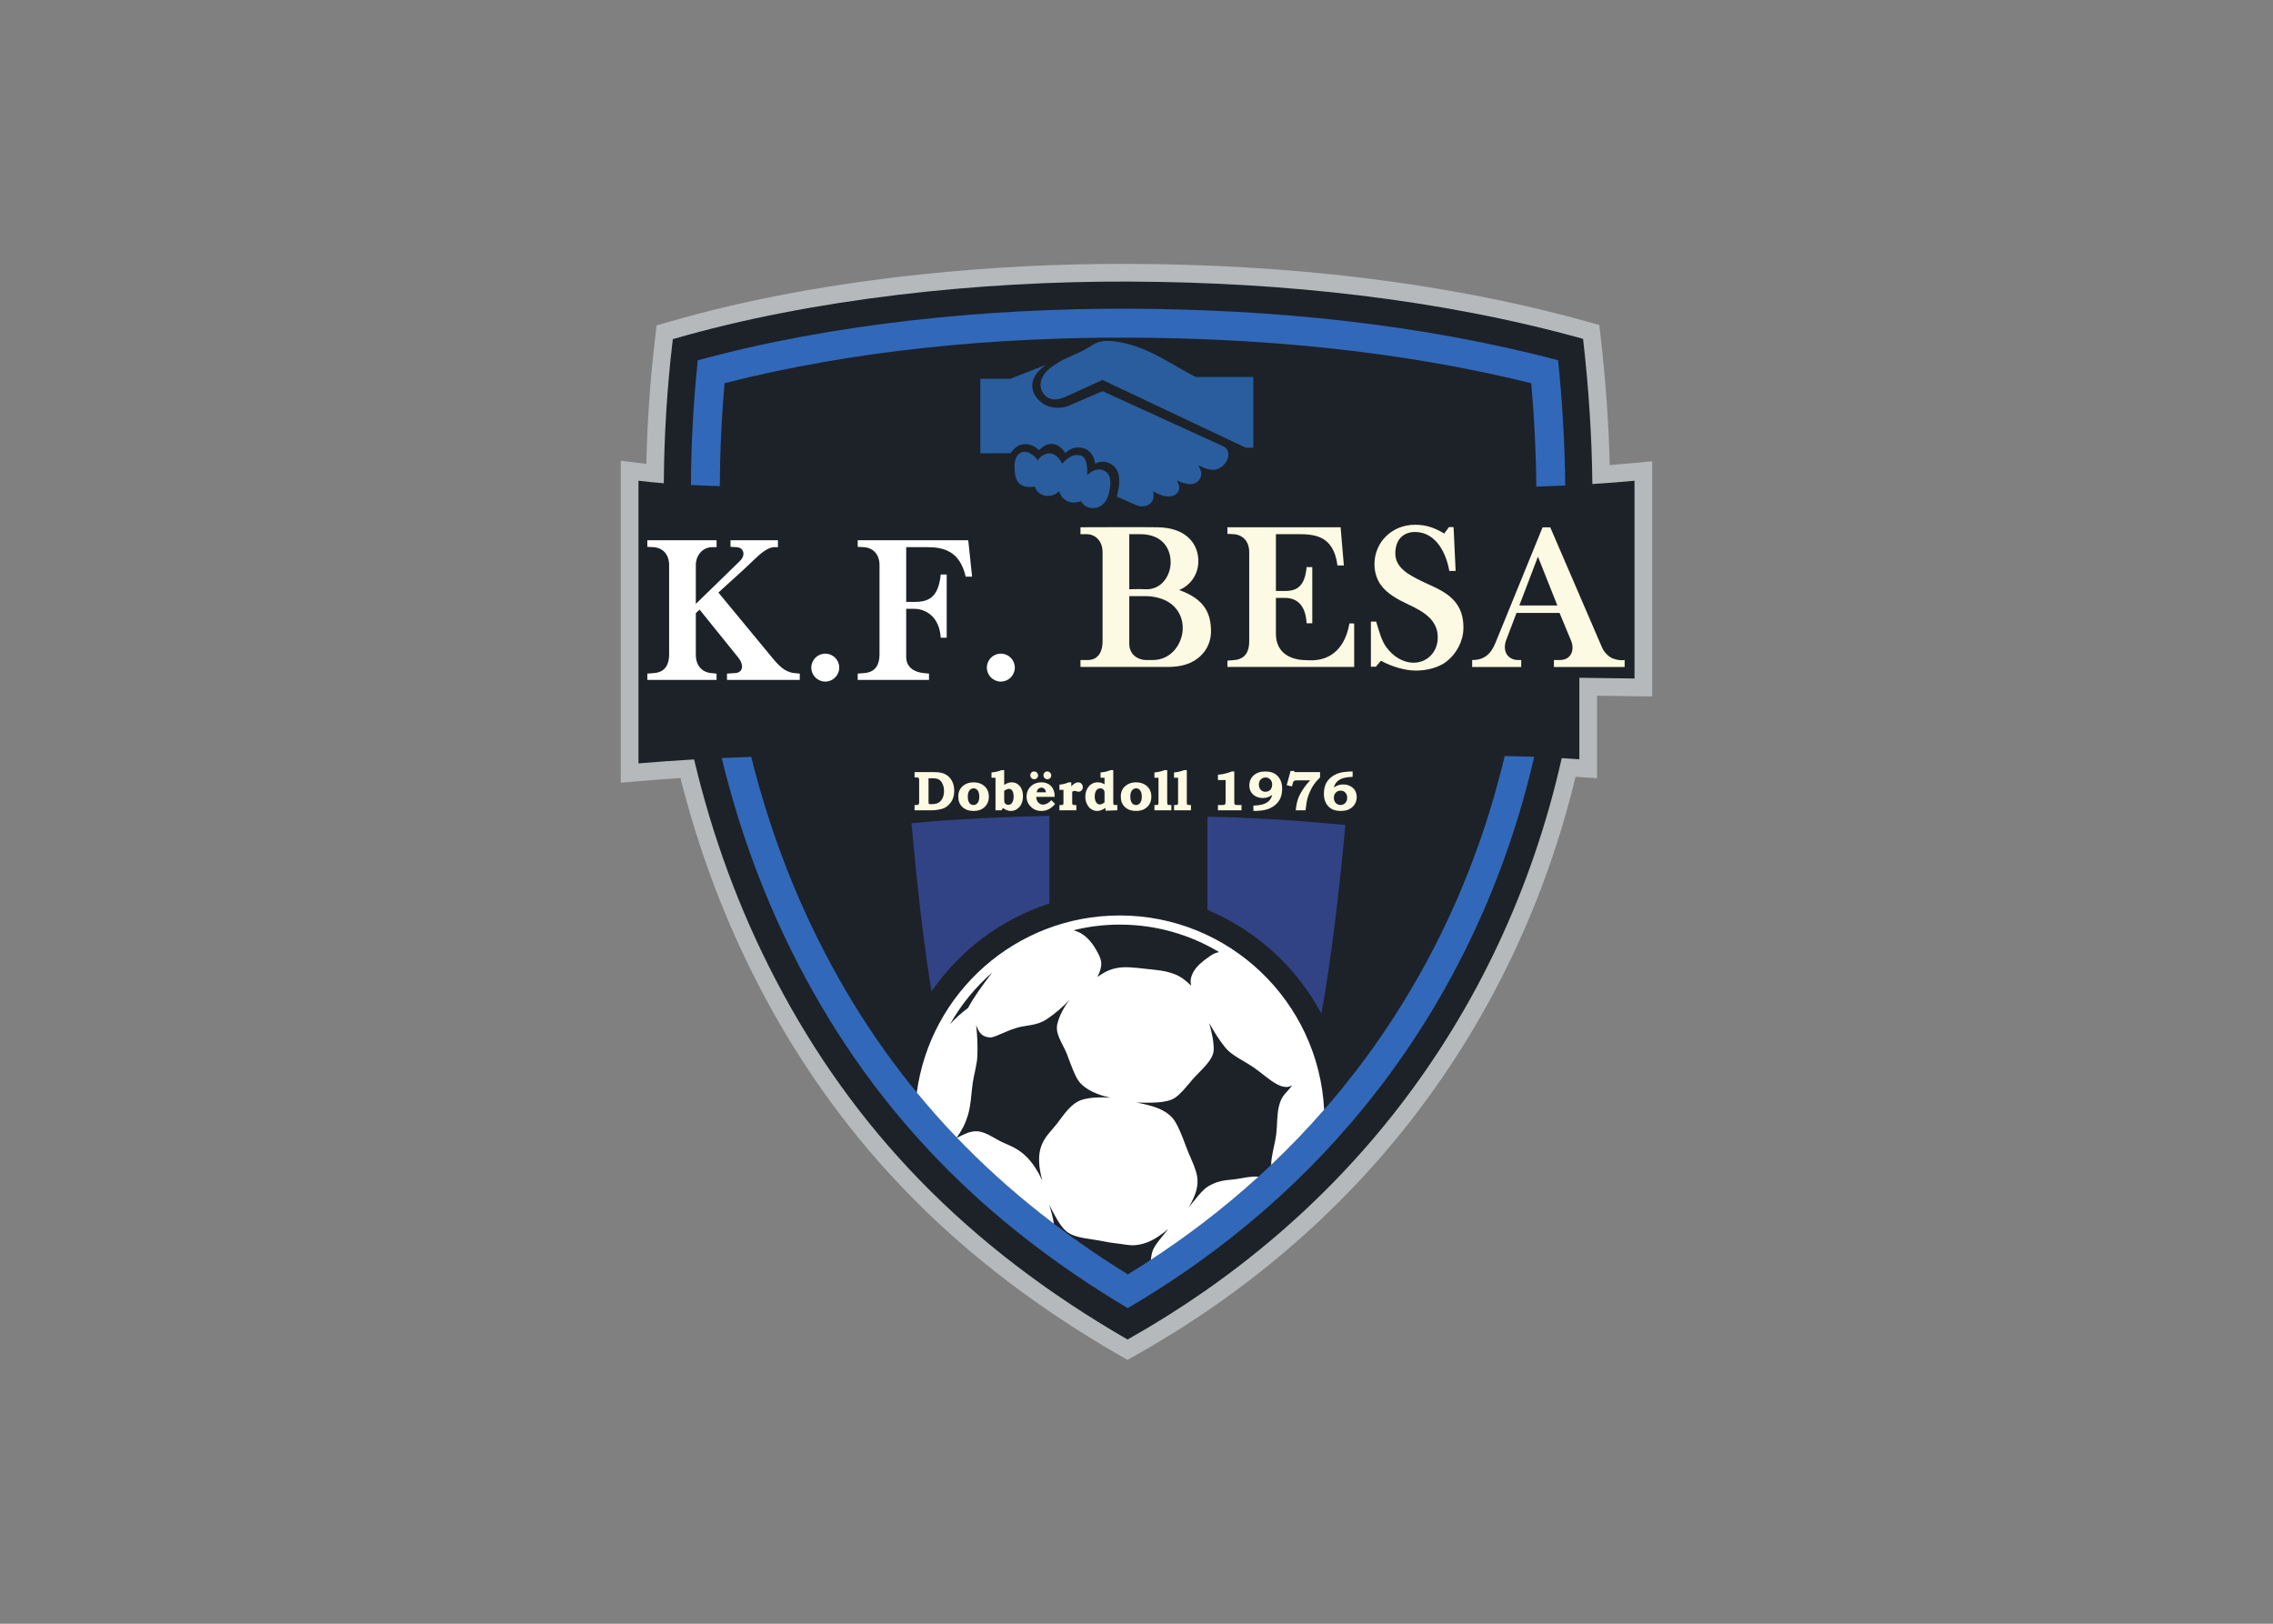 <svg clip-rule="evenodd" fill-rule="evenodd" stroke-linejoin="round" stroke-miterlimit="2" viewBox="0 0 560 400" xmlns="http://www.w3.org/2000/svg" xmlns:xlink="http://www.w3.org/1999/xlink"><rect x="0" y="0" width="560" height="400" fill="#808080" stroke="none"/><clipPath id="a"><path clip-rule="evenodd" d="m98.033 126.153c-10.465.247-20.998.695-31.464 1.683 1.157 12.768 2.492 25.595 4.564 38.369 6.445-9.354 15.869-16.497 26.899-20.062v-19.99zm36.047.202c10.466.18 20.999.897 31.464 1.884-1.168 12.893-3.304 31.797-5.491 43.017-5.642-10.583-14.828-18.989-25.973-23.636z"/></clipPath><clipPath id="b"><path clip-rule="evenodd" d="m98.033 126.153c-10.465.247-20.998.695-31.464 1.683 1.157 12.768 2.492 25.595 4.564 38.369 6.445-9.354 15.869-16.497 26.899-20.062v-19.99zm36.047.202c10.466.18 20.999.897 31.464 1.884-1.168 12.893-3.304 31.797-5.491 43.017-5.642-10.583-14.828-18.989-25.973-23.636z"/></clipPath><clipPath id="c"><path clip-rule="evenodd" d="m103.56 152.244c1.367.431 2.165.927 2.966 1.671.904.838 1.596 1.781 2.144 2.769.549.987.979 1.684 1.156 2.7.172.981-.228 2.39-.874 3.519 1.789-1.183 2.782-1.718 4.568-2.053 1.898-.355 4.214-.053 6.688.228 1.925.218 4.099.308 6.39 1.194 1.333.516 2.442 1.329 3.796 2.638-.385-1.225.039-2.419.602-3.341.686-1.116 1.725-2.097 3.651-3.418.74-.508 1.299-.759 2.094-.921-6.636-3.979-14.369-6.265-22.684-6.265-3.618 0-7.133.447-10.497 1.279zm10.497-3.366c24.991 0 45.402 19.637 46.646 44.318-3.834 4.392-7.872 8.592-12.092 12.594.047-2.34.885-4.691 1.176-7.116.229-1.899.133-4.281.58-6.19.315-1.332.737-2.121 1.349-2.869.475-.581 1.094-1.111 1.697-2.025-.965.695-2.223.429-3.423-.191-1.816-.942-3.223-2.408-5.745-4.104-1.939-1.303-4.656-2.531-6.046-4.222-1.363-1.657-2.477-3.464-3.707-5.651.613 2.292 1.061 4.318 1.016 6.113-.061 2.422-3.167 4.813-4.772 6.691-1.844 2.159-2.771 3.354-4.054 4.236-1.904 1.311-5.966 1.148-8.78 1.091 3.101.593 7.073 1.449 8.831 4.383 1.325 2.206 2.372 5.548 2.962 6.917.943 2.192 1.771 3.951 2.031 5.552.324 1.991-.141 4.025-1.916 7.043 1.648-1.927 3.019-3.948 4.47-4.803 2.709-1.593 4.464-1.304 6.901-1.714 1.426-.239 2.988-.618 4.538-.456-7.91 7.194-16.427 13.717-25.438 19.535.299-.193.598-.387.896-.582.041-.48.119-.993.25-1.55.381-1.638 1.986-3.288 3.727-5.515-2.666 2.279-4.915 3.47-7.464 3.709-1.449.137-2.694-.227-4.624-.427-1.545-.16-3.224-.577-4.809-.804-2.829-.402-5.057-.779-6.41-1.955-1.554-1.348-2.706-3.833-3.867-6.003.439 1.336.844 2.858 1.082 4.327 2.51 1.901 5.077 3.755 7.704 5.563-14.856-10.225-27.84-21.92-38.989-35.499 3.08-22.806 22.628-40.396 46.28-40.396zm6.141 79.185c-.217.14-.436.28-.652.419.217-.139.435-.28.652-.419zm-10.907-1.576c-.2-.134-.399-.268-.599-.402.2.135.399.269.599.402zm-32.413-26.96.065.068c1.655-.834 2.826-1.435 4.175-1.492 2.019-.088 3.891 1.34 5.506 2.169 2.077 1.065 4.094 1.517 6.298 3.76 1.181 1.203 2.393 2.996 3.484 5.285-.931-3.375-.929-5.877-.252-7.779.777-2.181 2.081-3.242 3.563-5.114 1.483-1.872 3.226-4.871 6.054-5.594 1.731-.441 3.783-.564 6.237-.383-2.769-.547-5.583-1.739-7.083-3.503-1.012-1.188-2.02-4.133-2.903-6.446-.884-2.312-2.753-4.534-2.179-6.89.425-1.745 1.339-3.597 2.829-5.569-1.649 1.821-3.403 3.251-5.18 4.458-2.358 1.604-4.694 1.34-6.933 2.018-2.713.821-5.179 2.3-6.132 2.201-1.657-.171-2.468-.922-3.109-2.879.271 2.481.358 4.617.28 7.05-.063 1.96-.777 4.234-1.05 6.128-.375 2.597-.402 5.118-1.135 7.521-.544 1.79-1.391 3.472-2.535 4.991zm-1.505-25.86c1.183-1.261 2.463-2.502 4.088-3.68 1.291-2.412 3.187-5.065 5.531-8.093-3.841 3.335-7.102 7.314-9.619 11.773z"/></clipPath><clipPath id="d"><path clip-rule="evenodd" d="m103.56 152.244c1.367.431 2.165.927 2.966 1.671.904.838 1.596 1.781 2.144 2.769.549.987.979 1.684 1.156 2.7.172.981-.228 2.39-.874 3.519 1.789-1.183 2.782-1.718 4.568-2.053 1.898-.355 4.214-.053 6.688.228 1.925.218 4.099.308 6.39 1.194 1.333.516 2.442 1.329 3.796 2.638-.385-1.225.039-2.419.602-3.341.686-1.116 1.725-2.097 3.651-3.418.74-.508 1.299-.759 2.094-.921-6.636-3.979-14.369-6.265-22.684-6.265-3.618 0-7.133.447-10.497 1.279zm10.497-3.366c24.991 0 45.402 19.637 46.646 44.318-3.834 4.392-7.872 8.592-12.092 12.594.047-2.34.885-4.691 1.176-7.116.229-1.899.133-4.281.58-6.19.315-1.332.737-2.121 1.349-2.869.475-.581 1.094-1.111 1.697-2.025-.965.695-2.223.429-3.423-.191-1.816-.942-3.223-2.408-5.745-4.104-1.939-1.303-4.656-2.531-6.046-4.222-1.363-1.657-2.477-3.464-3.707-5.651.613 2.292 1.061 4.318 1.016 6.113-.061 2.422-3.167 4.813-4.772 6.691-1.844 2.159-2.771 3.354-4.054 4.236-1.904 1.311-5.966 1.148-8.78 1.091 3.101.593 7.073 1.449 8.831 4.383 1.325 2.206 2.372 5.548 2.962 6.917.943 2.192 1.771 3.951 2.031 5.552.324 1.991-.141 4.025-1.916 7.043 1.648-1.927 3.019-3.948 4.47-4.803 2.709-1.593 4.464-1.304 6.901-1.714 1.426-.239 2.988-.618 4.538-.456-7.91 7.194-16.427 13.717-25.438 19.535.299-.193.598-.387.896-.582.041-.48.119-.993.25-1.55.381-1.638 1.986-3.288 3.727-5.515-2.666 2.279-4.915 3.47-7.464 3.709-1.449.137-2.694-.227-4.624-.427-1.545-.16-3.224-.577-4.809-.804-2.829-.402-5.057-.779-6.41-1.955-1.554-1.348-2.706-3.833-3.867-6.003.439 1.336.844 2.858 1.082 4.327 2.51 1.901 5.077 3.755 7.704 5.563-14.856-10.225-27.84-21.92-38.989-35.499 3.08-22.806 22.628-40.396 46.28-40.396zm6.141 79.185c-.217.14-.436.28-.652.419.217-.139.435-.28.652-.419zm-10.907-1.576c-.2-.134-.399-.268-.599-.402.2.135.399.269.599.402zm-32.413-26.96.065.068c1.655-.834 2.826-1.435 4.175-1.492 2.019-.088 3.891 1.34 5.506 2.169 2.077 1.065 4.094 1.517 6.298 3.76 1.181 1.203 2.393 2.996 3.484 5.285-.931-3.375-.929-5.877-.252-7.779.777-2.181 2.081-3.242 3.563-5.114 1.483-1.872 3.226-4.871 6.054-5.594 1.731-.441 3.783-.564 6.237-.383-2.769-.547-5.583-1.739-7.083-3.503-1.012-1.188-2.02-4.133-2.903-6.446-.884-2.312-2.753-4.534-2.179-6.89.425-1.745 1.339-3.597 2.829-5.569-1.649 1.821-3.403 3.251-5.18 4.458-2.358 1.604-4.694 1.34-6.933 2.018-2.713.821-5.179 2.3-6.132 2.201-1.657-.171-2.468-.922-3.109-2.879.271 2.481.358 4.617.28 7.05-.063 1.96-.777 4.234-1.05 6.128-.375 2.597-.402 5.118-1.135 7.521-.544 1.79-1.391 3.472-2.535 4.991zm-1.505-25.86c1.183-1.261 2.463-2.502 4.088-3.68 1.291-2.412 3.187-5.065 5.531-8.093-3.841 3.335-7.102 7.314-9.619 11.773z"/></clipPath><clipPath id="e"><path clip-rule="evenodd" d="m103.56 152.244c1.367.431 2.165.927 2.966 1.671.904.838 1.596 1.781 2.144 2.769.549.987.979 1.684 1.156 2.7.172.981-.228 2.39-.874 3.519 1.789-1.183 2.782-1.718 4.568-2.053 1.898-.355 4.214-.053 6.688.228 1.925.218 4.099.308 6.39 1.194 1.333.516 2.442 1.329 3.796 2.638-.385-1.225.039-2.419.602-3.341.686-1.116 1.725-2.097 3.651-3.418.74-.508 1.299-.759 2.094-.921-6.636-3.979-14.369-6.265-22.684-6.265-3.618 0-7.133.447-10.497 1.279zm10.497-3.366c24.991 0 45.402 19.637 46.646 44.318-3.834 4.392-7.872 8.592-12.092 12.594.047-2.34.885-4.691 1.176-7.116.229-1.899.133-4.281.58-6.19.315-1.332.737-2.121 1.349-2.869.475-.581 1.094-1.111 1.697-2.025-.965.695-2.223.429-3.423-.191-1.816-.942-3.223-2.408-5.745-4.104-1.939-1.303-4.656-2.531-6.046-4.222-1.363-1.657-2.477-3.464-3.707-5.651.613 2.292 1.061 4.318 1.016 6.113-.061 2.422-3.167 4.813-4.772 6.691-1.844 2.159-2.771 3.354-4.054 4.236-1.904 1.311-5.966 1.148-8.78 1.091 3.101.593 7.073 1.449 8.831 4.383 1.325 2.206 2.372 5.548 2.962 6.917.943 2.192 1.771 3.951 2.031 5.552.324 1.991-.141 4.025-1.916 7.043 1.648-1.927 3.019-3.948 4.47-4.803 2.709-1.593 4.464-1.304 6.901-1.714 1.426-.239 2.988-.618 4.538-.456-7.91 7.194-16.427 13.717-25.438 19.535.299-.193.598-.387.896-.582.041-.48.119-.993.25-1.55.381-1.638 1.986-3.288 3.727-5.515-2.666 2.279-4.915 3.47-7.464 3.709-1.449.137-2.694-.227-4.624-.427-1.545-.16-3.224-.577-4.809-.804-2.829-.402-5.057-.779-6.41-1.955-1.554-1.348-2.706-3.833-3.867-6.003.439 1.336.844 2.858 1.082 4.327 2.51 1.901 5.077 3.755 7.704 5.563-14.856-10.225-27.84-21.92-38.989-35.499 3.08-22.806 22.628-40.396 46.28-40.396zm6.141 79.185c-.217.14-.436.28-.652.419.217-.139.435-.28.652-.419zm-10.907-1.576c-.2-.134-.399-.268-.599-.402.2.135.399.269.599.402zm-32.413-26.96.065.068c1.655-.834 2.826-1.435 4.175-1.492 2.019-.088 3.891 1.34 5.506 2.169 2.077 1.065 4.094 1.517 6.298 3.76 1.181 1.203 2.393 2.996 3.484 5.285-.931-3.375-.929-5.877-.252-7.779.777-2.181 2.081-3.242 3.563-5.114 1.483-1.872 3.226-4.871 6.054-5.594 1.731-.441 3.783-.564 6.237-.383-2.769-.547-5.583-1.739-7.083-3.503-1.012-1.188-2.02-4.133-2.903-6.446-.884-2.312-2.753-4.534-2.179-6.89.425-1.745 1.339-3.597 2.829-5.569-1.649 1.821-3.403 3.251-5.18 4.458-2.358 1.604-4.694 1.34-6.933 2.018-2.713.821-5.179 2.3-6.132 2.201-1.657-.171-2.468-.922-3.109-2.879.271 2.481.358 4.617.28 7.05-.063 1.96-.777 4.234-1.05 6.128-.375 2.597-.402 5.118-1.135 7.521-.544 1.79-1.391 3.472-2.535 4.991zm-1.505-25.86c1.183-1.261 2.463-2.502 4.088-3.68 1.291-2.412 3.187-5.065 5.531-8.093-3.841 3.335-7.102 7.314-9.619 11.773z"/></clipPath><clipPath id="f"><path clip-rule="evenodd" d="m82.276 26.454h6.823l8.085-3.143c-4.841 3.448-3.16 7.277-.351 8.973 1.801 1.086 4.246.911 5.534.356l7.782-3.355 27.473 12.544c2.11.963 1.308 3.926-.789 5.019-1.021.533-2.063.709-4.876-.657.469.757.815 1.551.703 2.238-.188 1.146-1.109 2.143-2.688 2.074-.758-.034-1.752-.364-2.846-.854.361.71.602 1.417.51 1.95-.205 1.174-1.448 1.905-3.005 1.682-.826-.119-1.871-.523-2.959-1.15.752 3.229-2.235 3.868-3.744 3.201l-4.524-1.998c.724-2.829.952-5.231-.545-6.805-.738-.777-2.447-1.745-4.392-.691-.281-2.023-1.372-3.068-2.433-3.469-1.202-.456-2.918-.359-4.363 1.033-.986-1.431-1.963-2.054-3.106-2.068-.889-.01-1.972.361-2.863 1.415-1.195-1.109-2.529-1.488-3.617-1.354-1.22.15-2.121.913-2.915 2.05l-6.894.021zm62.28-.399h-13.146c-2.633-1.335-5.233-2.956-7.806-4.351-2.313-1.254-4.604-2.293-6.874-2.957-2.341-.684-6.153-1.546-8.363-.279-1.007.578-1.81 1.113-2.794 1.62-2.515 1.294-4.186 1.617-6.952 3.611-2.844 2.05-3.103 4.499-2.037 6.022.94 1.345 2.472 2.064 5.319.766l8.227-3.754 32.696 15.456h1.73zm-54.491 20.455c.039 2.224.287 5.216 4.621 4.547.458 1.224 1.208 1.716 2.037 2 .771.264 2.379.219 3.494-.945.616 1.738 2.037 3.205 5.088 2.282.372 1.006 1.589 1.49 2.334 1.547 2.535.193 3.598-1.856 3.962-3.337.77-3.13.251-4.711-1.451-5.357-.773-.293-2.301-.041-3.499 1.182.136-2.277-.25-4.176-1.549-4.489-1.355-.327-2.647.194-4.16 1.902-.689-1.477-1.776-2.314-2.804-2.372-.798-.045-2.086.488-2.79 1.594-1.013-1.505-2.353-2.05-3.188-1.945-1.389.174-2.126 1.59-2.095 3.391z"/></clipPath><clipPath id="g"><path clip-rule="evenodd" d="m82.276 26.454h6.823l8.085-3.143c-4.841 3.448-3.16 7.277-.351 8.973 1.801 1.086 4.246.911 5.534.356l7.782-3.355 27.473 12.544c2.11.963 1.308 3.926-.789 5.019-1.021.533-2.063.709-4.876-.657.469.757.815 1.551.703 2.238-.188 1.146-1.109 2.143-2.688 2.074-.758-.034-1.752-.364-2.846-.854.361.71.602 1.417.51 1.95-.205 1.174-1.448 1.905-3.005 1.682-.826-.119-1.871-.523-2.959-1.15.752 3.229-2.235 3.868-3.744 3.201l-4.524-1.998c.724-2.829.952-5.231-.545-6.805-.738-.777-2.447-1.745-4.392-.691-.281-2.023-1.372-3.068-2.433-3.469-1.202-.456-2.918-.359-4.363 1.033-.986-1.431-1.963-2.054-3.106-2.068-.889-.01-1.972.361-2.863 1.415-1.195-1.109-2.529-1.488-3.617-1.354-1.22.15-2.121.913-2.915 2.05l-6.894.021zm62.28-.399h-13.146c-2.633-1.335-5.233-2.956-7.806-4.351-2.313-1.254-4.604-2.293-6.874-2.957-2.341-.684-6.153-1.546-8.363-.279-1.007.578-1.81 1.113-2.794 1.62-2.515 1.294-4.186 1.617-6.952 3.611-2.844 2.05-3.103 4.499-2.037 6.022.94 1.345 2.472 2.064 5.319.766l8.227-3.754 32.696 15.456h1.73zm-54.491 20.455c.039 2.224.287 5.216 4.621 4.547.458 1.224 1.208 1.716 2.037 2 .771.264 2.379.219 3.494-.945.616 1.738 2.037 3.205 5.088 2.282.372 1.006 1.589 1.49 2.334 1.547 2.535.193 3.598-1.856 3.962-3.337.77-3.13.251-4.711-1.451-5.357-.773-.293-2.301-.041-3.499 1.182.136-2.277-.25-4.176-1.549-4.489-1.355-.327-2.647.194-4.16 1.902-.689-1.477-1.776-2.314-2.804-2.372-.798-.045-2.086.488-2.79 1.594-1.013-1.505-2.353-2.05-3.188-1.945-1.389.174-2.126 1.59-2.095 3.391z"/></clipPath><g transform="matrix(1.08 0 0 1.08 152.67 64.73)"><path d="m113.841 249.102c-35.581-20.522-62.819-47.234-81.879-83.784-7.981-15.307-13.923-31.273-18.098-47.796-3.083.203-6.161.434-9.231.697l-4.383.374v-73.433l4.525.549c.438.053.874.104 1.312.152.203-9.678.886-19.34 2.028-28.915l.316-2.654 2.566-.746c18.759-5.452 38.4-8.841 57.813-10.892 15.737-1.664 31.624-2.462 47.448-2.401 34.984.134 70.854 3.819 104.597 13.214l2.62.729.309 2.702c1.111 9.699 1.832 19.471 2.07 29.249 1.757-.131 3.511-.279 5.265-.449l4.427-.427v53.646l-12.586-.161v18.826l-4.321-.302-.578-.04c-6.81 28.182-19.239 54.642-37 77.671-17.155 22.242-38.761 40.466-63.224 54.213l-2.004 1.126z" fill="#b5b9bb"/><path d="m12.125 17.425c31.921-9.277 70.083-13.264 104.118-13.133 35.117.135 70.84 3.965 103.528 13.067 1.301 11.353 2.009 22.422 2.118 33.112 3.15-.194 6.349-.436 9.618-.751v45.107l-12.588-.162v18.587c-1.395-.098-2.73-.183-4.017-.257-6.743 30.012-19.626 56.868-37.043 79.45-16.808 21.794-37.965 39.65-62.002 53.158-36.918-21.292-62.552-48.087-80.315-82.153-8.374-16.061-14.441-32.784-18.563-50.161-4.311.25-8.555.552-12.69.905v-64.475c1.927.234 3.854.424 5.781.58.063-10.797.733-21.792 2.055-32.874z" fill="#1c2228"/><path d="m115.894 238.446c22.003-12.854 41.472-29.566 57.063-49.783 17.333-22.473 29.31-48.382 35.664-75.969-2.371-.087-4.588-.141-6.733-.174-6.214 26.167-17.683 50.757-34.154 72.115-14.262 18.492-31.915 33.972-51.813 46.113-29.761-18.402-52.684-41.849-69.038-73.212-7.471-14.327-13.009-29.328-16.877-44.836-2.253.074-4.498.162-6.731.263 4.001 16.482 9.817 32.393 17.76 47.623 17.606 33.765 42.465 58.564 74.859 77.86zm99.808-187.645c-.086-9.542-.66-19.089-1.631-28.572-31.671-8.338-65.183-11.62-97.852-11.746-32.042-.123-67.256 3.263-98.405 11.771-.988 9.427-1.514 18.932-1.559 28.441 2.198.108 4.396.187 6.594.25.03-7.844.397-15.686 1.089-23.486 29.606-7.551 61.905-10.498 92.256-10.381 30.677.118 61.893 3.02 91.751 10.394.691 7.846 1.098 15.723 1.162 23.6 2.191-.08 4.384-.168 6.595-.271z" fill="#3268b9"/><g clip-path="url(#a)"><g clip-path="url(#b)"><path d="m66.569 126.153h98.975v45.103h-98.975z" fill="#314385"/></g></g><g clip-path="url(#c)"><g clip-path="url(#d)"><path d="m67.775 148.878h92.928v79.604h-92.928z" fill="#fff"/></g><g clip-path="url(#e)"><path d="m163.31 268.284c0 21.896-20.721 39.647-46.282 39.647s-46.282-17.751-46.282-39.647 20.722-39.647 46.282-39.647c25.561 0 46.282 17.751 46.282 39.647zm.181 0c0-21.982-20.803-39.803-46.464-39.803s-46.464 17.82-46.464 39.803 20.803 39.803 46.464 39.803 46.464-17.82 46.464-39.803z" fill="#fff"/></g></g><g fill="#fcfae2"><path d="m67.272 116.187h4.562c1.037 0 1.859.164 2.471.494.614.328 1.102.813 1.464 1.459.364.646.547 1.418.547 2.321 0 .628-.093 1.191-.278 1.685s-.46.941-.826 1.337c-.367.399-.759.697-1.179.897-.317.15-.765.273-1.346.369-.58.096-1.047.143-1.396.143h-4.018v-1.204h.299c.252 0 .421-.022.5-.064.079-.041.143-.11.191-.211.034-.079.051-.253.051-.52v-4.753c0-.267-.017-.437-.053-.516-.036-.077-.094-.134-.175-.174-.081-.039-.253-.058-.515-.058h-.299zm3.184 1.396v5.411c0 .183.01.296.029.339.034.062.084.104.147.128.065.021.219.034.466.034.682 0 1.215-.106 1.601-.315.386-.211.696-.547.933-1.011.236-.465.355-1.017.355-1.658 0-.632-.11-1.181-.334-1.65-.222-.467-.499-.797-.826-.988-.328-.192-.799-.288-1.411-.288h-.96z"/><path d="m80.71 118.515c.712 0 1.332.139 1.86.417.528.279.935.658 1.218 1.139.286.479.429 1.045.429 1.688 0 .974-.315 1.763-.948 2.374-.633.606-1.478.909-2.535.909-1.077 0-1.934-.305-2.57-.916-.616-.584-.923-1.373-.923-2.367 0-.651.141-1.214.42-1.685.281-.469.688-.847 1.221-1.131.531-.286 1.141-.428 1.828-.428zm.023 1.364c-.236 0-.46.073-.666.214-.209.141-.371.349-.483.624-.115.275-.173.625-.173 1.049 0 .437.058.798.168 1.086.113.288.269.499.467.637.195.136.413.204.651.204.367 0 .68-.153.942-.464.262-.309.394-.79.394-1.444 0-.633-.121-1.108-.366-1.426-.243-.319-.554-.48-.934-.48z"/><path d="m87.714 115.729v3.365c.346-.215.654-.367.923-.452.267-.085.537-.128.808-.128.707 0 1.29.258 1.753.773.536.598.806 1.397.806 2.396 0 1.012-.269 1.823-.808 2.437s-1.19.92-1.958.92c-.312 0-.611-.051-.898-.155-.285-.104-.586-.277-.899-.518l-.336.524h-1.372v-7.426h-.912v-1.212c.82-.058 1.581-.232 2.284-.524zm0 4.72v1.898c0 .381.033.646.092.789.06.145.166.264.318.36s.329.143.534.143c.345 0 .62-.141.822-.424.26-.354.388-.843.388-1.467 0-.586-.111-1.04-.331-1.359-.179-.26-.412-.389-.704-.389-.162 0-.337.038-.522.113-.186.074-.383.186-.597.336z"/><path d="m98.484 122.583.854.86c-.49.563-.99.969-1.5 1.221-.509.251-1.061.377-1.65.377-.948 0-1.747-.321-2.396-.963-.649-.643-.974-1.421-.974-2.333 0-.598.146-1.146.437-1.645.292-.496.694-.886 1.21-1.165.518-.281 1.102-.422 1.756-.422.415 0 .794.06 1.135.181.341.119.64.294.895.518.256.224.462.496.618.813.155.319.264.647.321.991.026.17.039.441.039.812h-4.201c.009.528.164.954.465 1.282.303.326.671.49 1.107.49.279 0 .584-.085.911-.253.328-.168.654-.423.973-.764zm-1.248-1.804c-.03-.25-.087-.446-.177-.59-.09-.143-.211-.257-.362-.343-.153-.085-.311-.127-.477-.127-.176 0-.346.044-.508.132s-.292.204-.39.356c-.098.149-.162.34-.189.573h2.103zm-2.697-4.748c.245 0 .458.091.64.274.181.183.272.396.272.641 0 .234-.087.437-.26.606-.173.171-.379.256-.62.256-.245 0-.458-.087-.635-.262s-.264-.388-.264-.637c0-.253.083-.464.249-.63.167-.165.374-.248.618-.248zm3.008 0c.243 0 .454.091.635.274.182.183.271.396.271.641 0 .234-.085.437-.26.606-.172.171-.377.256-.613.256-.249 0-.462-.087-.639-.262s-.267-.388-.267-.637c0-.253.083-.464.249-.63.167-.165.375-.248.624-.248z"/><path d="m103.02 118.515v.905c.335-.349.622-.588.865-.715.242-.126.477-.19.702-.19.203 0 .387.047.546.141.16.094.288.228.381.403.094.174.141.362.141.56 0 .261-.087.5-.26.711-.172.213-.415.319-.726.319-.084 0-.158-.006-.223-.019-.063-.013-.2-.053-.408-.126-.108-.031-.198-.049-.269-.049-.108 0-.288.068-.536.207v2.439c0 .209.014.343.046.407.032.062.083.107.154.136.069.03.224.045.462.045h.274v1.204h-3.852v-1.204h.318c.229 0 .372-.013.428-.039.055-.026.098-.068.127-.132.03-.062.045-.2.045-.417v-2.865h-.918v-1.197c.678-.042 1.383-.217 2.115-.524z"/><path d="m112.601 115.727v7.26c0 .288.013.462.037.522.025.06.068.104.127.134.063.03.22.045.479.045h.292v1.204l-2.707.093v-.643c-.393.262-.735.445-1.031.547-.294.1-.591.151-.887.151-.477 0-.918-.13-1.317-.39-.403-.259-.731-.645-.987-1.157-.256-.511-.383-1.08-.383-1.704 0-.632.13-1.206.39-1.72.26-.513.598-.903 1.017-1.165s.886-.392 1.401-.392c.266 0 .521.033.765.096.242.066.513.179.808.34v-1.479h-.91v-1.211c.516-.049.934-.113 1.257-.19.321-.077.671-.189 1.046-.341zm-1.997 7.38v-2.089c0-.263-.02-.448-.056-.557-.052-.153-.164-.29-.341-.407-.178-.115-.373-.175-.59-.175-.224 0-.433.069-.624.205-.189.134-.344.341-.454.62-.113.28-.171.627-.171 1.042 0 .58.128 1.044.382 1.393.196.274.456.411.779.411.143 0 .277-.022.407-.072.129-.047.352-.171.668-.371z"/><path d="m117.781 118.515c.712 0 1.331.139 1.86.417.527.279.934.658 1.217 1.139.286.479.429 1.045.429 1.688 0 .974-.314 1.763-.948 2.374-.633.606-1.479.909-2.534.909-1.077 0-1.934-.305-2.571-.916-.615-.584-.922-1.373-.922-2.367 0-.651.141-1.214.42-1.685.28-.469.688-.847 1.221-1.131.531-.286 1.141-.428 1.828-.428zm.025 1.364c-.237 0-.461.073-.667.214-.209.141-.37.349-.484.624s-.172.625-.172 1.049c0 .437.058.798.169 1.086.112.288.268.499.466.637.196.136.413.204.651.204.367 0 .68-.153.941-.464.262-.309.395-.79.395-1.444 0-.633-.121-1.108-.367-1.426-.243-.319-.553-.48-.932-.48z"/><path d="m124.904 115.73v7.302c0 .245.012.392.033.437.027.083.094.143.193.181.063.025.229.039.504.039h.217v1.204h-3.859v-1.204h.234c.252 0 .412-.018.482-.047.07-.032.123-.081.156-.152.033-.068.051-.221.051-.458v-5.566h-.924v-1.212c.744-.049 1.514-.223 2.307-.524z"/><path d="m129.376 115.73v7.302c0 .245.012.392.031.437.027.083.094.143.195.181.061.025.229.039.504.039h.217v1.204h-3.862v-1.204h.236c.253 0 .413-.018.483-.047.07-.032.123-.081.154-.152.035-.068.051-.221.051-.458v-5.566h-.925v-1.212c.747-.049 1.515-.223 2.31-.524z"/><path d="m140.208 116.036v6.835c0 .293.01.47.035.53.039.104.105.177.201.222.096.042.273.066.531.066h.879v1.204h-5.378v-1.204h.885c.311 0 .512-.022.6-.06.086-.041.152-.104.195-.194.045-.089.066-.277.066-.564v-4.874h-1.746v-1.212c.498-.049.881-.103 1.146-.156.398-.079.822-.188 1.272-.324.252-.074.484-.164.699-.269z"/><path d="m144.565 125.042v-1.216c.8-.034 1.437-.109 1.909-.229.475-.119.871-.281 1.191-.489.316-.208.574-.454.768-.739.195-.286.336-.613.414-.981-.367.257-.713.438-1.043.544-.328.107-.682.16-1.061.16-.607 0-1.15-.128-1.633-.379-.479-.251-.847-.588-1.095-1.01-.25-.424-.375-.914-.375-1.476 0-.929.328-1.692.979-2.291.654-.601 1.541-.899 2.658-.899 1.152 0 2.055.307 2.703.923.761.719 1.144 1.71 1.144 2.972 0 .848-.129 1.572-.389 2.17-.258.601-.661 1.129-1.206 1.589-.547.46-1.191.799-1.93 1.019-.734.217-1.747.327-3.034.332zm2.74-4.374c.305 0 .574-.068.807-.2.232-.134.412-.326.543-.582.127-.253.193-.543.193-.867 0-.475-.143-.861-.428-1.161-.285-.298-.645-.45-1.076-.45-.441 0-.807.151-1.094.45-.291.3-.436.692-.436 1.181s.141.883.422 1.181c.279.299.637.448 1.07.448z"/><path d="m153.042 115.918h.822l.088.268h5.823v1.206c-.553.535-1 1.042-1.34 1.514-.338.475-.65 1.028-.941 1.664-.289.635-.504 1.229-.645 1.785-.143.556-.27 1.401-.383 2.537h-2.241c.102-1.027.27-1.883.506-2.569.238-.683.619-1.425 1.145-2.222.523-.797 1.075-1.474 1.659-2.036h-2.841c-.361 0-.598.021-.711.062-.113.042-.201.108-.268.2-.066.092-.141.298-.227.618l-.129.504-1.193-.281z"/><path d="m167.202 116.037v1.223c-.795.03-1.43.104-1.908.224-.477.121-.873.286-1.188.495-.314.208-.572.454-.771.739-.197.285-.334.612-.408.978.367-.256.713-.434 1.039-.541.326-.106.682-.16 1.064-.16.607 0 1.15.125 1.627.375.48.25.844.588 1.096 1.011.25.424.379.917.379 1.473 0 .929-.328 1.691-.984 2.29-.654.6-1.539.898-2.654.898-1.152 0-2.053-.307-2.702-.922-.76-.716-1.143-1.704-1.143-2.965 0-.852.129-1.579.385-2.175.254-.596.656-1.125 1.207-1.585.55-.46 1.192-.799 1.933-1.019.735-.217 1.747-.33 3.028-.339zm-2.74 4.373c-.305 0-.572.068-.805.205-.232.134-.414.329-.543.58s-.193.541-.193.865c0 .474.143.862.428 1.163.285.302.643.454 1.074.454.445 0 .814-.151 1.102-.454.291-.301.436-.694.436-1.182 0-.49-.141-.884-.422-1.182s-.64-.449-1.077-.449z"/></g><path d="m65.364 64.868v12.493h1.738c2.958 0 5.586-.607 6.137-6.259h1.363v14.43h-1.363c-.293-4.872-3.488-6.597-6.063-6.597h-1.813v10.967c0 2.353 1.8 3.462 3.9 3.68l1.3.134v1.44h-16.263v-1.44l1.588-.134c2.563-.218 3.384-2.071 3.384-4.21v-20.4c0-2.526-1.527-3.998-3.628-4.104l-1.344-.067v-1.508h25.216l.876 8.306h-1.461c-1.344-5.845-5.018-6.731-8.826-6.731z" fill="#fff"/><path d="m17.373 68.815v8.998l9.989-9.725c1.019-.992 1.014-1.888.661-2.492-.273-.469-.699-.692-1.391-.728l-1.344-.067v-1.507h10.812l.012 1.575h-.758c-1.764 0-3.585 1.833-4.811 2.976-.978.912-1.88 1.792-2.366 2.233l-5.658 5.146 12.249 14.827c1.497 1.813 2.914 3.314 5.015 3.532l1.299.134v1.44h-16.601v-1.44l1.926-.134c1.753-.123 1.977-1.877.634-3.542l-8.806-10.92-.862.784v9.526c0 2.35 1.328 3.934 3.428 4.152l1.301.134v1.44h-15.794v-1.44l1.589-.134c2.563-.218 3.383-2.071 3.383-4.21v-20.401c0-2.526-1.527-3.998-3.628-4.104l-1.344-.067v-1.508h15.793l.012 1.575h-.96c-2.52 0-3.78 2.248-3.78 3.947z" fill="#fff"/><circle cx="86.952" cy="92.345" fill="#fff" r="3.188"/><circle cx="46.902" cy="92.345" fill="#fff" r="3.188"/><path d="m116.251 61.907v12.561c1.362 0 2.256-.074 3.615 0 3.843.209 5.853-3.28 5.821-6.177-.039-3.583-2.311-6.383-6.94-6.383h-2.496zm18.644 22.055c.031 3.133-1.629 5.584-4.067 6.947-1.666.934-3.592 1.287-6.013 1.287h-19.697v-1.575h1.588c2.573 0 3.451-2.071 3.451-4.21v-20.401c0-2.526-1.591-4.104-3.695-4.104h-1.344v-1.575c6.064 0 11.455-.068 17.519 0 7.085.08 9.503 4.268 9.366 8.004-.111 3.056-2.021 5.345-4.369 6.316 5.817 2.058 7.222 5.337 7.261 9.311zm-6.458-.223c.156-2.578-.992-4.706-2.71-5.985-1.717-1.279-4.002-1.713-5.847-1.713h-3.629v10.899c0 2.353 1.855 3.68 3.967 3.68h1.345c4.351.001 6.684-3.723 6.874-6.881z" fill="#fcfae2"/><path d="m149.703 61.906v12.965h2.007c2.959 0 4.59-1.211 4.993-5.452h1.295v12.815h-1.295c-.219-4.277-2.351-5.789-4.919-5.789h-2.081v8.207c0 4.277 3.251 5.845 6.39 5.969l1.243.049c5.228.206 8.247-3.227 9.134-8.407l1.086.012v9.921h-28.918v-1.44l1.588-.135c2.564-.217 3.385-2.071 3.385-4.21v-20.401c0-2.526-1.527-3.999-3.629-4.104l-1.344-.067v-1.507h25.822l.74 8.709h-1.459c-.898-7.034-5.491-7.135-9.299-7.135z" fill="#fcfae2"/><path d="m190.228 60.287.471 9.999h-1.451c-.686-4.092-3.029-8.756-7.649-8.874-2.913-.074-4.726 1.85-4.651 5.038.074 3.185 3.137 4.781 6.161 6.249 4.03 1.956 9.482 3.549 9.367 10.703-.051 3.013-1.634 5.765-3.749 7.47-1.867 1.505-4.63 2.15-7.12 2.15-2.429 0-5.478-.892-7.955-2.243l-1.143 1.357h-1.141v-10.286h1.207c.717 2.407 1.244 4.399 2.351 5.884 1.475 1.983 3.67 3.49 6.212 3.49 2.896 0 5.327-2.227 5.476-5.443.199-4.306-3.282-6.226-6.684-7.831-2.457-1.158-4.91-2.466-6.354-4.544-.865-1.247-1.393-2.868-1.393-4.634 0-5.132 4.075-9.013 9.248-9.013 2.83 0 4.722.859 6.667 2.004l1.082-1.475h1.048z" fill="#fcfae2"/><path d="m212.284 60.346 11.818 27.415c.449 1.042 1.152 1.673 1.783 2.145.629.472 2.292.911 3.366.71v1.584h-16.13v-1.584h1.328c2.665 0 3.431-2.374 2.591-4.395l-2.636-6.345h-9.817l-2.333 6.131c-.396 1.046-.492 2.241.055 3.201.426.746 1.303 1.407 2.636 1.407h.715v1.585h-11.191v-1.584c2.744 0 4.263-1.332 5.319-3.924l10.744-26.346zm1.623 17.83-4.431-11.14-4.248 11.14z" fill="#fcfae2"/><g clip-path="url(#f)"><g clip-path="url(#g)"><path d="m82.276 17.2h62.279v38.934h-62.279z" fill="#295d9d"/></g></g></g></svg>